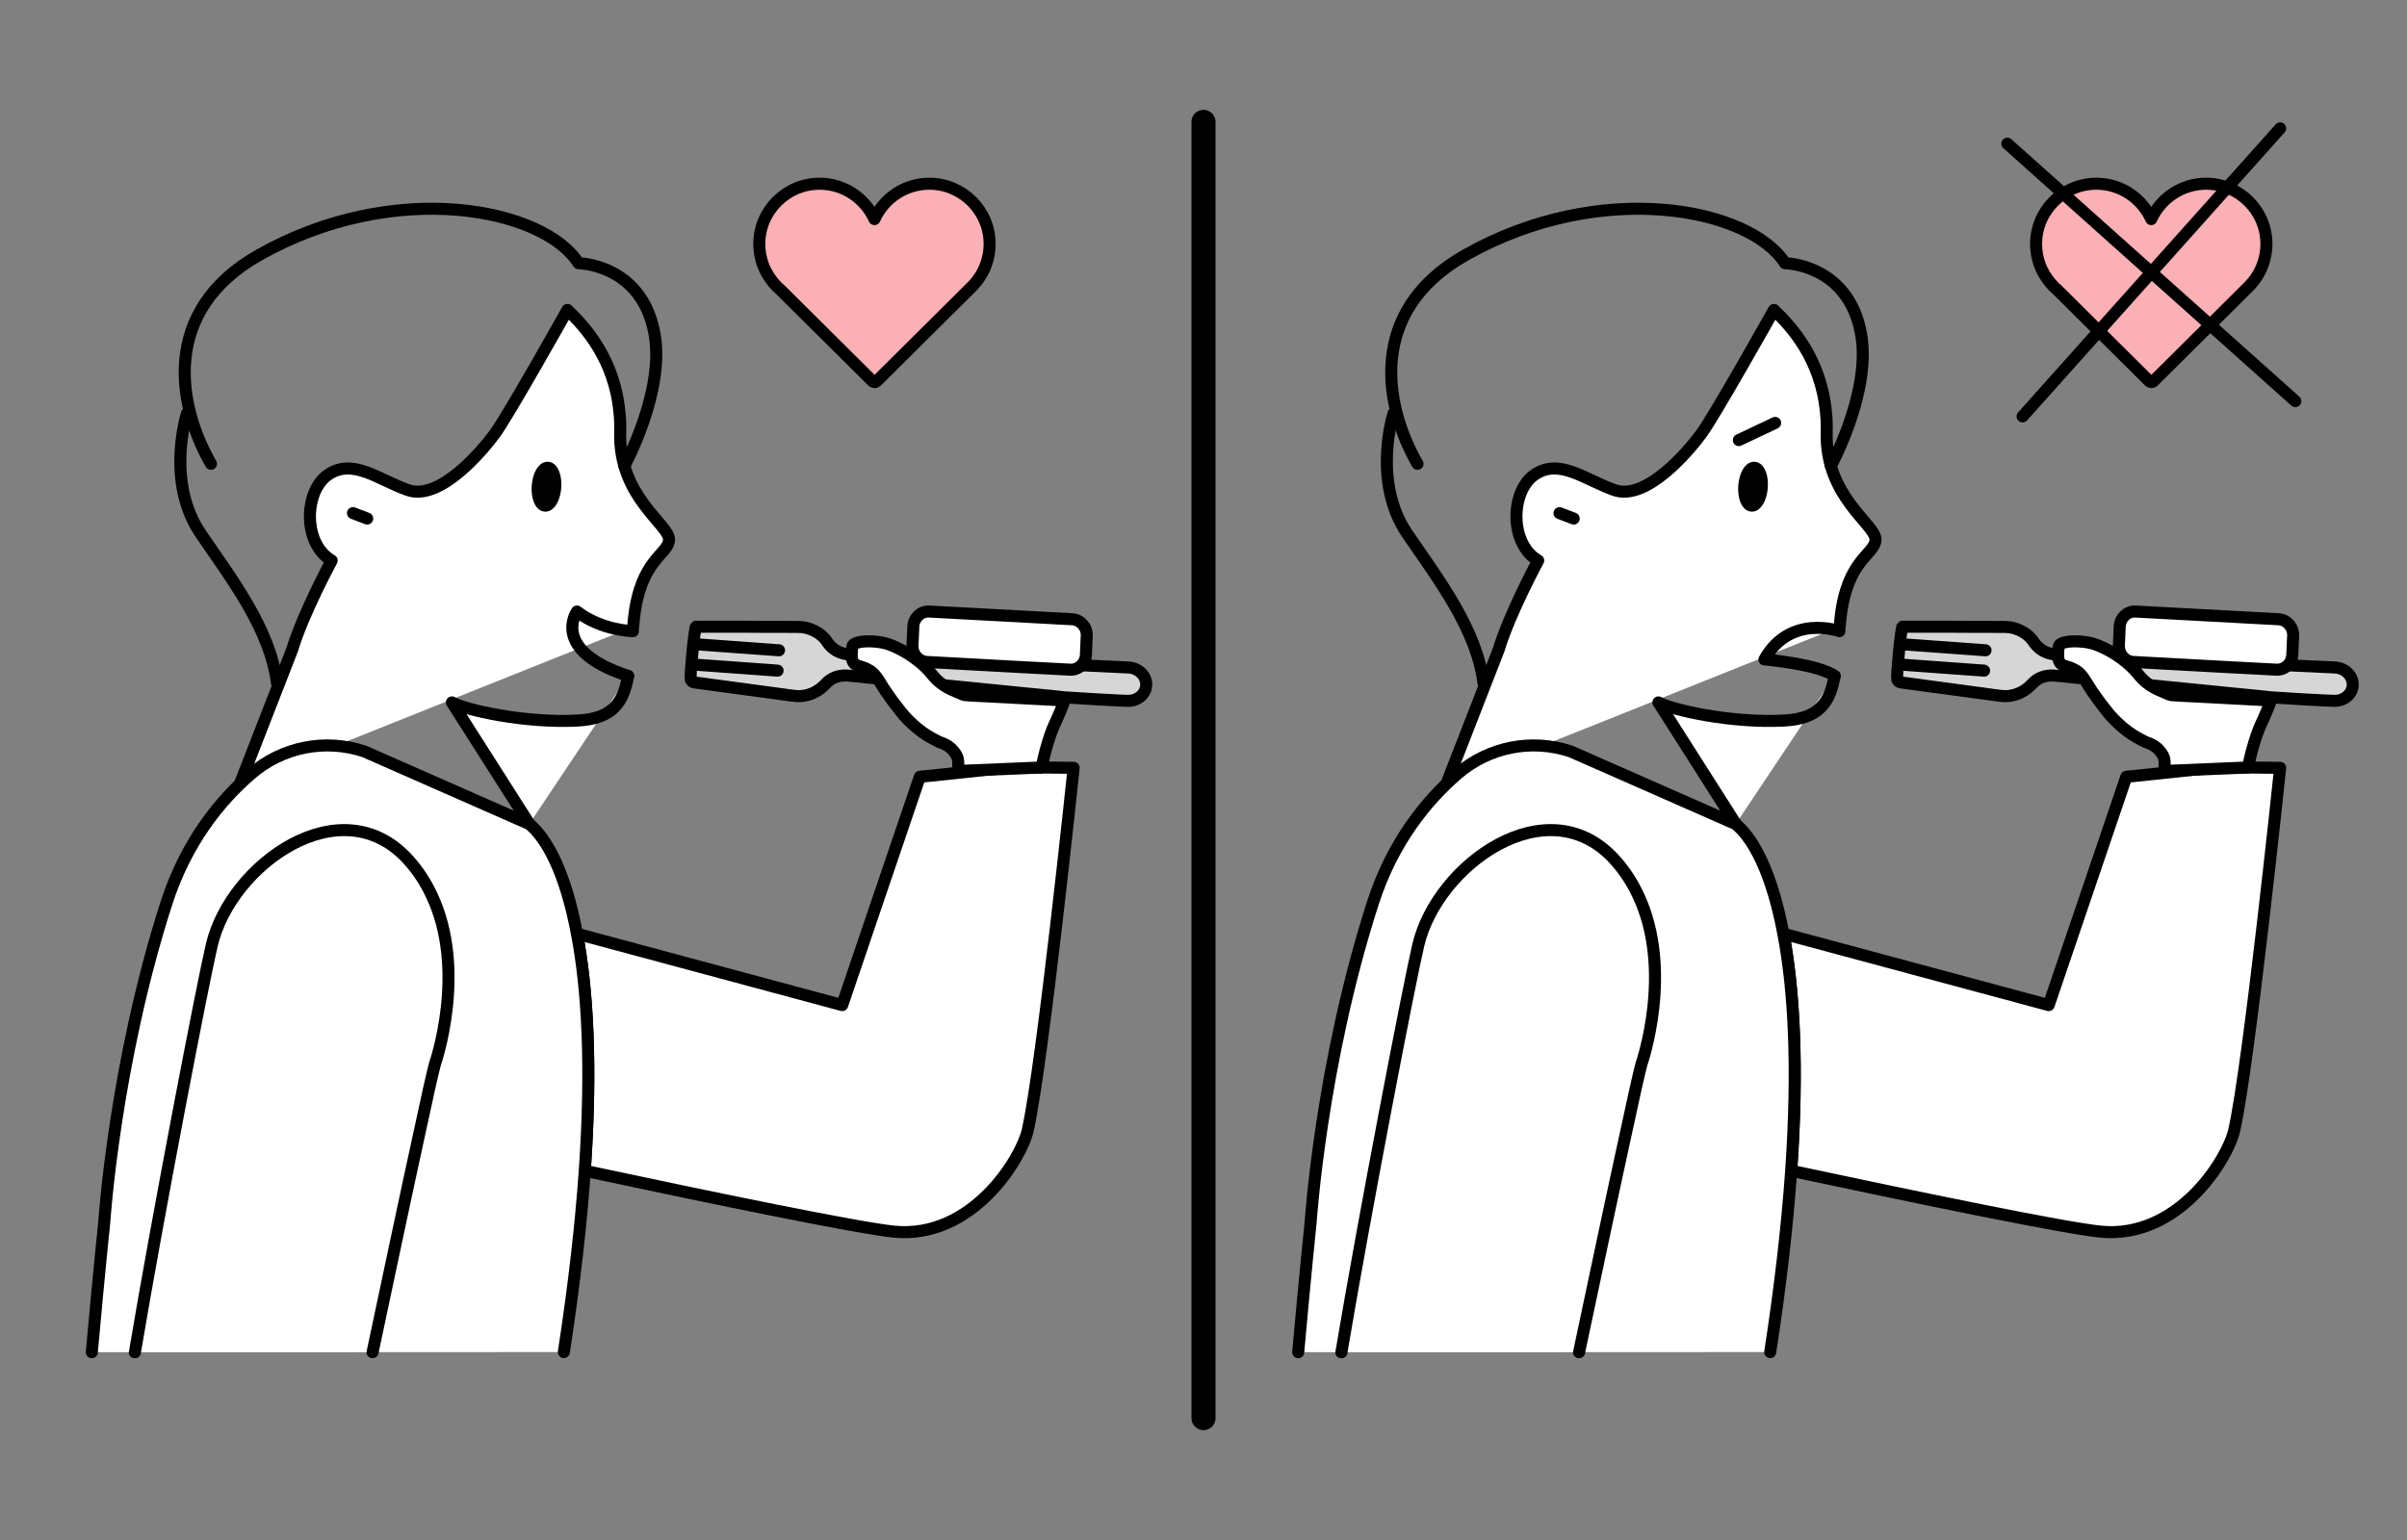 <?xml version="1.0" encoding="UTF-8"?>
<svg id="Calque_1" data-name="Calque 1" xmlns="http://www.w3.org/2000/svg" viewBox="0 0 200 128">
  <rect x="0" y="0" width="200" height="128" fill="#808080" stroke="none"/>
  <defs>
    <style>
      .cls-1 {
        fill: #d6d6d6;
      }

      .cls-1, .cls-2, .cls-3, .cls-4, .cls-5, .cls-6, .cls-7 {
        stroke-linecap: round;
        stroke-linejoin: round;
      }

      .cls-1, .cls-2, .cls-3, .cls-4, .cls-5, .cls-7 {
        stroke: #000;
      }

      .cls-2, .cls-5 {
        fill: #fff;
      }

      .cls-3, .cls-6 {
        fill: none;
      }

      .cls-4 {
        fill: #fab0b4;
      }

      .cls-5 {
        stroke-width: 2px;
      }

      .cls-6 {
        stroke: #fff;
        stroke-width: 8px;
      }
    </style>
  </defs>
  <path class="cls-2" d="m52.61,52.1c.02-.24.05-.48.07-.73.54-4.9,2.84-5.26,2.91-6.5.06-1.26-4.19-3.53-4.06-8.92.02-.59,0-1.14-.06-1.68-.41-4.42-2.85-7.11-4.32-8.51,0,0-4.98,8.88-6.05,10.31-1.05,1.42-4.56,5.6-7.22,4.66-2.43-.86-4.54-2.66-6.58-1.3-2.04,1.34-2.17,5.75.26,7.16,0,0-2.37,4.37-3.28,7.4l-4.35,11.18"/>
  <path class="cls-2" d="m52.19,56.18c-.38,2.19-1.27,3.56-4.21,3.71-4.45.23-9.35-.9-10.43-1.51l6.43,10.1"/>
  <path class="cls-2" d="m48.58,97.31c10.82,2.31,22.76,4.77,25.71,5.06,6.51.64,10.57-6.09,11.1-8.4,1.24-5.45,3.82-30.15,3.82-30.15l-3.81-.04c-.91,0-1.82.03-2.73.13l-5.49.58-.75.07-6.45,18.98-22.04-5.93c.87,4.59,1.25,11.02.65,19.69Z"/>
  <path class="cls-2" d="m11.2,112.38c1.9-11.32,5.66-30.73,6.39-33.85,1.57-6.65,10.75-13.28,16.34-7.06.81.91,1.43,1.88,1.91,2.89,3,6.31.29,14.07.29,14.07-.18.7-.67,2.89-1.33,5.92-1.06,4.84-2.53,11.8-3.85,18.02"/>
  <path class="cls-2" d="m46.85,112.38c.87-5.65,1.43-10.66,1.74-15.07.6-8.68.23-15.1-.65-19.69-.95-5.08-2.49-7.92-3.96-9.13l-13.7-6.03c-3.26-1.09-6.83-.38-9.43,1.87-2.53,2.19-5.37,5.61-7.02,10.73-4.32,13.42-5.17,26.56-5.17,26.56,0,0-.47,4.48-1.03,10.77"/>
  <path class="cls-2" d="m30.96,112.38c1.32-6.23,2.79-13.18,3.85-18.02.65-3.03,1.14-5.23,1.33-5.92,0,0,2.72-7.76-.29-14.07-.48-1.02-1.1-1.99-1.91-2.89-5.6-6.22-14.78.41-16.34,7.06-.74,3.11-4.49,22.53-6.39,33.85"/>
  <path class="cls-3" d="m51.88,38.72s3.39-6.19,2.5-11c-1.07-5.8-6.31-5.84-6.31-5.84-2.89-4.57-15.26-7.06-26.55-.68-8.24,4.66-6.74,12.57-3.99,17.35"/>
  <path class="cls-3" d="m15.54,34.36s-1.84,5.67,1.17,10.05c2.62,3.83,5.72,7.88,6.3,12.33"/>
  <ellipse class="cls-7" cx="45.41" cy="40.45" rx="1.58" ry=".73" transform="translate(1.8 82.84) rotate(-85.88)"/>
  <line class="cls-2" x1="29.33" y1="42.65" x2="30.51" y2="43.1"/>
  <g>
    <path class="cls-1" d="m57.81,52.12s.07-.03.11-.03c.59,0,1.18,0,1.78,0,.63,0,1.25,0,1.88,0,.53,0,1.06,0,1.58.01.63,0,1.25,0,1.88,0,.43,0,.85.02,1.28.01.46,0,.89.1,1.3.3.46.22.83.53,1.1.93.32.48.76.82,1.36.98.32.09.66.09.99.1.38,0,.76.04,1.14.05.49.01.97.05,1.46.07.92.04,1.84.08,2.76.13.58.03,1.16.05,1.74.08.91.04,1.82.08,2.73.13.58.03,1.17.05,1.75.08.91.04,1.81.08,2.72.13.6.03,1.19.05,1.79.08.8.04,5.82.27,6.62.31.81.05,1.44.66,1.46,1.38.02.73-.59,1.34-1.4,1.39-.39.02-5-.25-5.39-.29-.31-.03-.61-.07-.91-.1-.75-.07-1.5-.14-2.25-.22-1.09-.11-2.19-.22-3.28-.33-.8-.08-1.6-.16-2.41-.24-.84-.08-1.68-.17-2.52-.25-.83-.08-1.66-.17-2.49-.25-.82-.08-1.65-.16-2.47-.25-.56-.06-1.13-.13-1.69-.17-.74-.05-1.36.18-1.83.69-.52.56-1.16.92-1.97,1.01-.39.04-.78-.03-1.17-.08-.31-.04-.62-.09-.94-.13-.57-.08-1.14-.16-1.71-.23-.42-.06-.84-.11-1.25-.17-.57-.08-1.15-.16-1.72-.23-.41-.06-.83-.11-1.24-.17-.3-.04-.6-.08-.9-.12-.17-.02-.26-.11-.31-.25-.07-.24.31-4.29.44-4.38Z"/>
    <g>
      <line class="cls-1" x1="57.73" y1="55.24" x2="64.61" y2="55.74"/>
      <line class="cls-1" x1="57.85" y1="53.55" x2="64.73" y2="54.05"/>
    </g>
  </g>
  <path class="cls-2" d="m72.29,55.74c.24.16.48.41.72.79.19.32.38.61.56.89.42.62.8,1.13,1.2,1.63.2.26.43.53.67.77.62.63,1.33,1.19,2.11,1.6l.5.26c.63.19.98.5,1.16.72.5.59.41.84.4,1.68l6.94-.29c.12-.61.28-1.29.5-2.01.26-.89.5-1.44.75-1.96.22-.49.42-.95.65-1.6l-5.84-.31-1.41-.07h-.02l-.98-.06h-.01c-.13-.02-.25-.07-.37-.13-.59-.29-1.5-.48-2.41-1.63-.66-.83-2-1.9-3.52-2.45-.34-.13-.81-.22-1.31-.25-.86-.06-1.71.06-1.76.43-.26,1.99.51,1.33,1.47,2.01Z"/>
  <path class="cls-2" d="m75.82,53.65c-.03.72.52,1.34,1.21,1.37l7.5.41,4.38.23c.7.04,1.29-.52,1.32-1.24l.05-1.18.02-.39h0c.03-.73-.52-1.34-1.21-1.38l-11.88-.64c-.7-.04-1.28.52-1.32,1.23h0s-.07,1.59-.07,1.59Z"/>
  <path class="cls-3" d="m52.59,52.46s-2.59-.04-4.65-1.63c0,0-2.28,3.21,4.25,5.35"/>
  <path class="cls-2" d="m152.86,52.1c.02-.24.05-.48.07-.73.54-4.9,2.84-5.26,2.91-6.5.06-1.26-4.19-3.53-4.06-8.92.02-.59,0-1.14-.06-1.68-.41-4.42-2.85-7.11-4.32-8.51,0,0-4.98,8.88-6.05,10.31-1.05,1.42-4.56,5.6-7.22,4.66-2.43-.86-4.54-2.66-6.58-1.3-2.04,1.34-2.17,5.75.26,7.16,0,0-2.37,4.37-3.28,7.4l-4.35,11.18"/>
  <path class="cls-2" d="m152.44,56.18c-.38,2.19-1.27,3.56-4.21,3.71-4.45.23-9.35-.9-10.43-1.51l6.43,10.1"/>
  <path class="cls-2" d="m148.83,97.31c10.82,2.31,22.76,4.77,25.71,5.06,6.51.64,10.57-6.09,11.1-8.4,1.24-5.45,3.82-30.15,3.82-30.15l-3.81-.04c-.91,0-1.82.03-2.73.13l-5.49.58-.75.07-6.45,18.98-22.04-5.93c.87,4.59,1.25,11.02.65,19.69Z"/>
  <path class="cls-2" d="m111.45,112.38c1.9-11.32,5.66-30.73,6.39-33.85,1.57-6.65,10.75-13.28,16.34-7.06.81.91,1.43,1.88,1.91,2.89,3,6.31.29,14.07.29,14.07-.18.7-.67,2.89-1.33,5.92-1.06,4.84-2.53,11.8-3.85,18.02"/>
  <path class="cls-2" d="m147.09,112.38c.87-5.65,1.43-10.66,1.74-15.07.6-8.68.23-15.1-.65-19.69-.95-5.08-2.49-7.92-3.96-9.13l-13.7-6.03c-3.26-1.09-6.83-.38-9.43,1.87-2.53,2.19-5.37,5.61-7.02,10.73-4.32,13.42-5.17,26.56-5.17,26.56,0,0-.47,4.48-1.03,10.77"/>
  <path class="cls-2" d="m131.21,112.38c1.32-6.23,2.79-13.18,3.85-18.02.65-3.03,1.14-5.23,1.33-5.92,0,0,2.72-7.76-.29-14.07-.48-1.02-1.1-1.99-1.91-2.89-5.6-6.22-14.78.41-16.34,7.06-.74,3.11-4.49,22.53-6.39,33.85"/>
  <path class="cls-3" d="m152.13,38.72s3.39-6.19,2.5-11c-1.07-5.8-6.31-5.84-6.31-5.84-2.89-4.57-15.26-7.06-26.55-.68-8.24,4.66-6.74,12.57-3.99,17.35"/>
  <path class="cls-3" d="m115.79,34.36s-1.84,5.67,1.17,10.05c2.62,3.83,5.72,7.88,6.3,12.33"/>
  <ellipse class="cls-7" cx="145.66" cy="40.45" rx="1.58" ry=".73" transform="translate(94.85 182.83) rotate(-85.88)"/>
  <line class="cls-2" x1="129.58" y1="42.65" x2="130.76" y2="43.1"/>
  <g>
    <path class="cls-1" d="m158.06,52.12s.07-.03.11-.03c.59,0,1.18,0,1.78,0,.63,0,1.25,0,1.88,0,.53,0,1.06,0,1.58.01.63,0,1.25,0,1.88,0,.43,0,.85.02,1.28.01.46,0,.89.1,1.3.3.46.22.83.53,1.1.93.32.48.76.82,1.36.98.32.09.66.09.99.1.38,0,.76.04,1.14.05.49.01.97.05,1.46.07.92.04,1.84.08,2.76.13.58.03,1.16.05,1.74.08.91.04,1.82.08,2.73.13.58.03,1.17.05,1.75.08.91.04,1.81.08,2.72.13.6.03,1.19.05,1.79.08.8.04,5.82.27,6.62.31.81.05,1.44.66,1.46,1.38.02.73-.59,1.34-1.4,1.39-.39.02-5-.25-5.39-.29-.31-.03-.61-.07-.91-.1-.75-.07-1.5-.14-2.25-.22-1.09-.11-2.19-.22-3.28-.33-.8-.08-1.6-.16-2.41-.24-.84-.08-1.68-.17-2.52-.25-.83-.08-1.66-.17-2.49-.25-.82-.08-1.65-.16-2.47-.25-.56-.06-1.13-.13-1.69-.17-.74-.05-1.36.18-1.83.69-.52.56-1.16.92-1.97,1.01-.39.04-.78-.03-1.17-.08-.31-.04-.62-.09-.94-.13-.57-.08-1.14-.16-1.71-.23-.42-.06-.84-.11-1.25-.17-.57-.08-1.15-.16-1.72-.23-.41-.06-.83-.11-1.24-.17-.3-.04-.6-.08-.9-.12-.17-.02-.26-.11-.31-.25-.07-.24.31-4.29.44-4.38Z"/>
    <g>
      <line class="cls-1" x1="157.97" y1="55.24" x2="164.86" y2="55.74"/>
      <line class="cls-1" x1="158.1" y1="53.55" x2="164.98" y2="54.05"/>
    </g>
  </g>
  <path class="cls-2" d="m172.53,55.74c.24.16.48.41.72.79.19.32.38.61.56.89.42.62.8,1.13,1.2,1.63.2.26.43.53.67.77.62.63,1.33,1.19,2.11,1.6l.5.26c.63.19.98.5,1.16.72.5.59.41.84.4,1.68l6.94-.29c.12-.61.28-1.29.5-2.01.26-.89.5-1.44.75-1.96.22-.49.42-.95.65-1.6l-5.84-.31-1.41-.07h-.02l-.98-.06h-.01c-.13-.02-.25-.07-.37-.13-.59-.29-1.5-.48-2.41-1.63-.66-.83-2-1.9-3.52-2.45-.34-.13-.81-.22-1.31-.25-.86-.06-1.71.06-1.76.43-.26,1.99.51,1.33,1.47,2.01Z"/>
  <path class="cls-2" d="m176.06,53.65c-.03.72.52,1.34,1.21,1.37l7.5.41,4.38.23c.7.04,1.29-.52,1.32-1.24l.05-1.18.02-.39h0c.03-.73-.52-1.34-1.21-1.38l-11.88-.64c-.7-.04-1.28.52-1.32,1.23h0s-.07,1.59-.07,1.59Z"/>
  <path class="cls-3" d="m152.84,52.46s-4.1-1.46-6.23,2.35c0,0,4.47.38,5.84,1.38"/>
  <line class="cls-5" x1="100" y1="10.13" x2="100" y2="117.87"/>
  <line class="cls-3" x1="144.48" y1="36.58" x2="147.5" y2="35.15"/>
  <path class="cls-4" d="m82.23,20.28c0-2.76-2.25-5.01-5.01-5.01-2.03,0-3.77,1.21-4.56,2.94-.79-1.73-2.53-2.94-4.56-2.94-2.76,0-5.01,2.25-5.01,5.01,0,.58.1,1.14.28,1.66.21.59.53,1.13.93,1.6.17.2.36.39.56.56l7.64,7.59s.11.07.17.07.12-.02.17-.07l7.92-7.87h0c.51-.52.92-1.14,1.17-1.84.19-.53.3-1.1.3-1.7Z"/>
  <path class="cls-4" d="m188.32,20.28c0-2.76-2.25-5.01-5.01-5.01-2.03,0-3.77,1.21-4.56,2.94-.79-1.73-2.53-2.94-4.56-2.94-2.76,0-5.01,2.25-5.01,5.01,0,.58.1,1.14.28,1.66.21.59.53,1.13.93,1.6.17.2.36.39.56.56l7.64,7.59s.11.07.17.07.12-.02.17-.07l7.92-7.87h0c.51-.52.92-1.14,1.17-1.84.19-.53.3-1.1.3-1.7Z"/>
  <g>
    <line class="cls-4" x1="166.79" y1="11.94" x2="190.72" y2="33.34"/>
    <line class="cls-4" x1="189.46" y1="10.67" x2="168.06" y2="34.61"/>
  </g>
  <rect class="cls-6" x="-1270.26" y="-368.22" width="3385.57" height="2571.67"/>
</svg>
